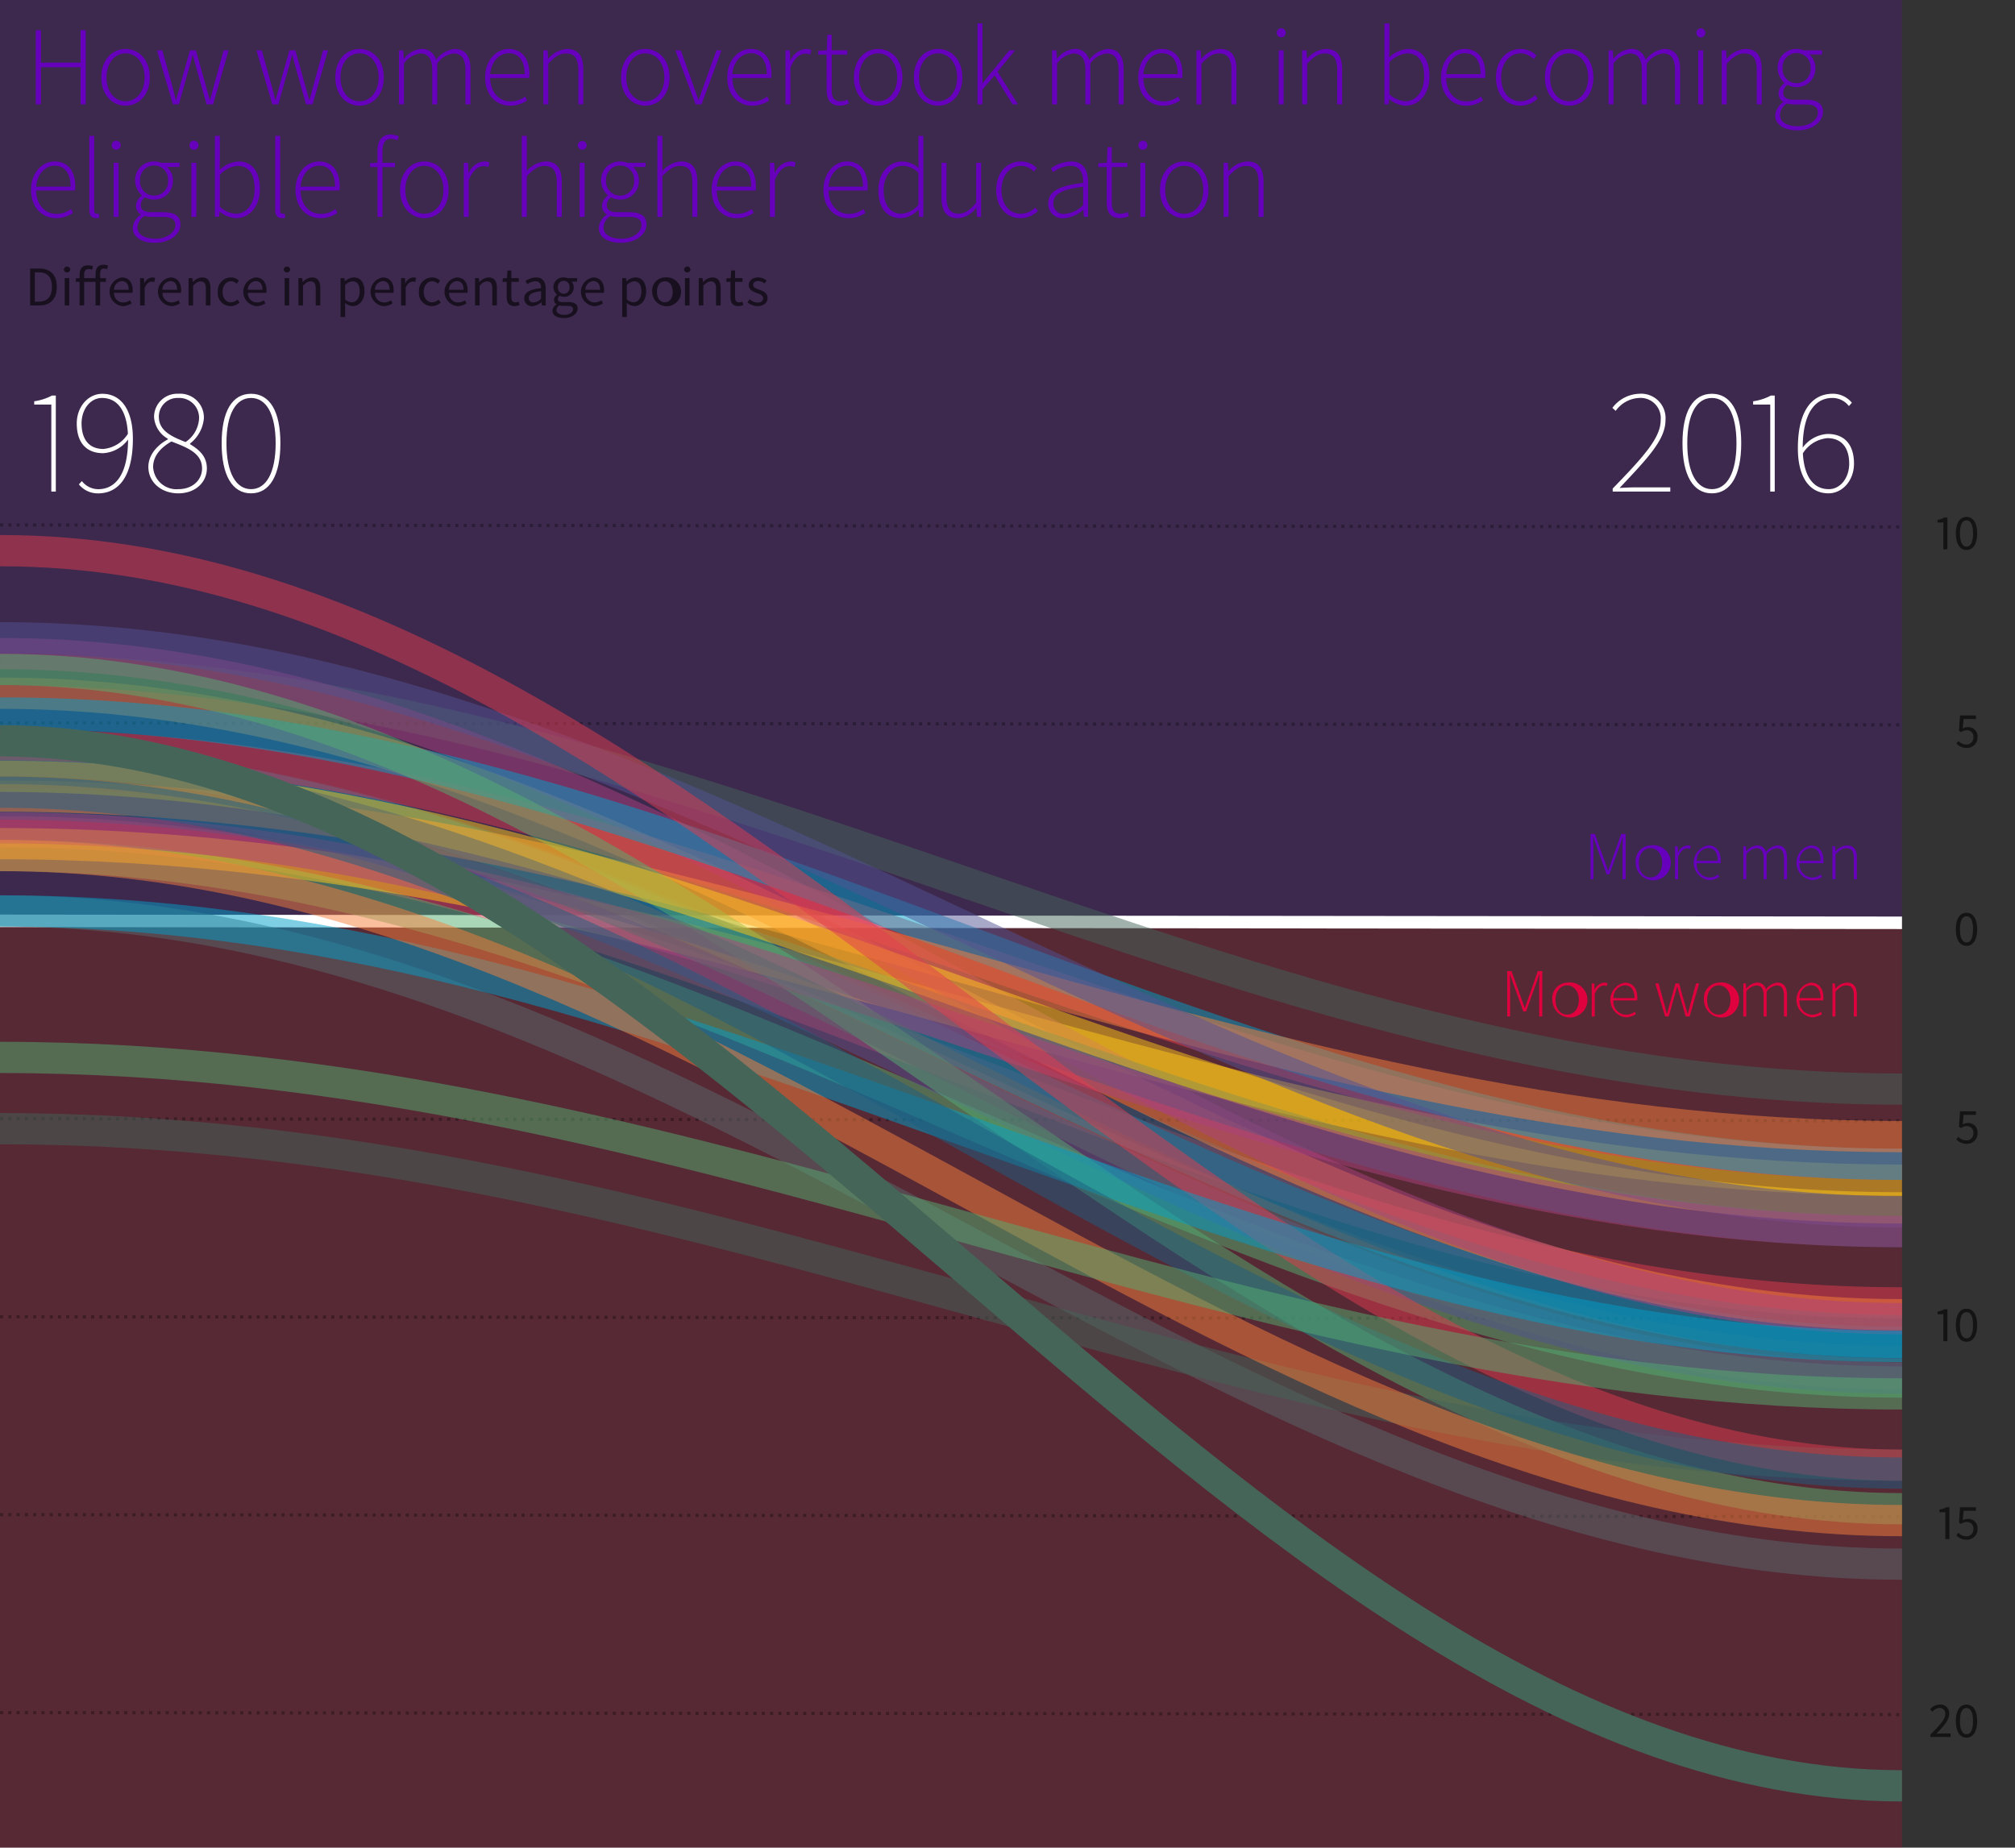 <svg xmlns="http://www.w3.org/2000/svg" viewBox="0 0 322.448 295.685"><rect x="0" y="0" width="322.448" height="295.685" fill="#333333" stroke="none"/><defs><style>.a,.g,.h,.i{isolation:isolate;}.b,.u{fill:#df003e;}.b{opacity:0.201;}.c,.e{fill:#6700bd;}.c{opacity:0.198;}.d{fill:#fff;}.f,.h{opacity:0.6;}.g,.i,.j,.k,.l,.m,.n,.o,.p,.q,.r,.s,.t{fill:none;stroke-linejoin:round;}.g{stroke:#000;stroke-width:0.5px;stroke-dasharray:0.5 0.825;opacity:0.3;}.i{stroke:#fff;stroke-width:2px;}.j{stroke:#e23c4e;}.j,.k,.l,.m,.n,.o,.p,.q,.r,.s,.t{stroke-width:5px;}.j,.k,.l,.m,.n,.o,.p,.q,.r,.s{opacity:0.5;mix-blend-mode:screen;}.k{stroke:#00a1ca;}.l{stroke:#1d5f82;}.m{stroke:#f8813d;}.n{stroke:#54af71;}.o,.t{stroke:#456558;}.p{stroke:#ffca18;}.q{stroke:#525394;}.r{stroke:#ad427f;}.s{stroke:#5a686d;}</style></defs><title>change-cleaned</title><g class="a"><rect class="b" y="147.684" width="304.364" height="148.001"/><rect class="c" width="304.364" height="148.001"/><path class="d" d="M8.212,64.746H5.475v-.528a8.536,8.536,0,0,0,2.833-.912h.624V78.667h-.72Z"/><path class="d" d="M13.1,76.988a3.33,3.33,0,0,0,2.64,1.3c2.52,0,4.728-2.04,4.753-7.946a5.327,5.327,0,0,1-3.985,2.185c-2.688,0-4.224-1.68-4.224-4.752,0-2.736,1.872-4.753,4.08-4.753,3.073,0,4.9,2.641,4.9,7.2,0,6.529-2.641,8.737-5.569,8.737a3.889,3.889,0,0,1-3.072-1.44Zm7.368-7.562c-.168-3.336-1.44-5.736-4.152-5.736-1.872,0-3.264,1.824-3.264,4.081,0,2.3,1.008,4.08,3.5,4.08A5.2,5.2,0,0,0,20.466,69.426Z"/><path class="d" d="M26.861,70.315v-.1a4.288,4.288,0,0,1-2.208-3.5,3.714,3.714,0,0,1,3.889-3.7A3.8,3.8,0,0,1,32.622,67a5.762,5.762,0,0,1-2.208,3.985v.095c1.3.817,2.688,1.825,2.688,3.889,0,2.208-1.824,3.984-4.56,3.984-2.785,0-4.8-1.824-4.8-4.224C23.741,72.619,25.421,71.082,26.861,70.315Zm1.681,7.969c2.3,0,3.792-1.489,3.792-3.313,0-2.5-2.448-3.36-4.9-4.32-1.681.96-2.929,2.3-2.929,4.08A3.735,3.735,0,0,0,28.542,78.284ZM31.854,67a3.173,3.173,0,0,0-3.312-3.312,2.977,2.977,0,0,0-3.121,3.024c0,2.305,2.208,3.217,4.273,4.032A4.84,4.84,0,0,0,31.854,67Z"/><path class="d" d="M35.47,70.939c0-5.089,1.68-7.921,4.7-7.921s4.7,2.832,4.7,7.921-1.68,8.016-4.7,8.016S35.47,76.027,35.47,70.939Zm8.641,0c0-4.753-1.536-7.249-3.937-7.249s-3.936,2.5-3.936,7.249,1.536,7.345,3.936,7.345S44.111,75.691,44.111,70.939Z"/><path class="e" d="M5.728,4.83h.828v5.2h6.338V4.83h.828V16.7h-.828V10.754H6.556V16.7H5.728Z"/><path class="e" d="M20.084,7.837c2.088,0,3.889,1.656,3.889,4.555,0,2.863-1.8,4.519-3.889,4.519-2.071,0-3.871-1.656-3.871-4.519C16.213,9.493,18.013,7.837,20.084,7.837Zm0,8.372c1.746,0,3.061-1.548,3.061-3.817,0-2.287-1.315-3.853-3.061-3.853s-3.043,1.566-3.043,3.853C17.041,14.661,18.337,16.209,20.084,16.209Z"/><path class="e" d="M25.12,8.053h.864l1.549,5.6c.216.792.414,1.531.594,2.305H28.2c.2-.774.414-1.513.63-2.305l1.567-5.6h.954l1.567,5.6c.215.792.432,1.531.648,2.305h.072c.2-.774.414-1.513.612-2.305l1.53-5.6h.81L34.1,16.7H33.061L31.548,11.33c-.252-.829-.414-1.621-.666-2.467H30.81c-.2.846-.414,1.674-.684,2.5l-1.5,5.329h-.954Z"/><path class="e" d="M41.032,8.053H41.9l1.548,5.6c.216.792.414,1.531.594,2.305h.072c.2-.774.414-1.513.63-2.305l1.567-5.6h.954l1.567,5.6c.216.792.432,1.531.648,2.305h.072c.2-.774.414-1.513.612-2.305l1.53-5.6H52.5L50.017,16.7H48.973L47.46,11.33c-.252-.829-.414-1.621-.666-2.467h-.072c-.2.846-.414,1.674-.684,2.5L44.544,16.7h-.955Z"/><path class="e" d="M57.529,7.837c2.089,0,3.89,1.656,3.89,4.555,0,2.863-1.8,4.519-3.89,4.519-2.07,0-3.871-1.656-3.871-4.519C53.658,9.493,55.459,7.837,57.529,7.837Zm0,8.372c1.746,0,3.061-1.548,3.061-3.817,0-2.287-1.315-3.853-3.061-3.853s-3.043,1.566-3.043,3.853C54.486,14.661,55.783,16.209,57.529,16.209Z"/><path class="e" d="M63.843,8.053h.684L64.6,9.385h.054a3.959,3.959,0,0,1,2.719-1.548A2.246,2.246,0,0,1,69.766,9.6,4.337,4.337,0,0,1,72.7,7.837c1.729,0,2.593,1.08,2.593,3.312V16.7h-.81V11.258c0-1.837-.612-2.7-1.927-2.7a3.77,3.77,0,0,0-2.593,1.621V16.7h-.792V11.258c0-1.837-.612-2.7-1.944-2.7a3.837,3.837,0,0,0-2.593,1.621V16.7h-.792Z"/><path class="e" d="M81.4,7.837c2.052,0,3.313,1.458,3.313,4a3.913,3.913,0,0,1-.036.648h-6.23c.036,2.179,1.314,3.745,3.259,3.745a3.825,3.825,0,0,0,2.322-.774l.325.612a4.82,4.82,0,0,1-2.719.846c-2.215,0-4-1.692-4-4.519S79.47,7.837,81.4,7.837Zm2.557,4.033c0-2.215-.991-3.35-2.539-3.35-1.476,0-2.791,1.279-2.971,3.35Z"/><path class="e" d="M86.948,8.053h.685l.072,1.332h.054A4.218,4.218,0,0,1,90.73,7.837c1.782,0,2.61,1.08,2.61,3.312V16.7h-.792V11.258c0-1.837-.576-2.7-1.981-2.7-1.026,0-1.764.54-2.826,1.621V16.7h-.793Z"/><path class="e" d="M103.258,7.837c2.088,0,3.889,1.656,3.889,4.555,0,2.863-1.8,4.519-3.889,4.519-2.071,0-3.871-1.656-3.871-4.519C99.387,9.493,101.187,7.837,103.258,7.837Zm0,8.372c1.746,0,3.06-1.548,3.06-3.817,0-2.287-1.314-3.853-3.06-3.853s-3.043,1.566-3.043,3.853C100.215,14.661,101.511,16.209,103.258,16.209Z"/><path class="e" d="M108.076,8.053h.865l1.944,5.42c.27.828.595,1.692.865,2.484h.071c.288-.792.595-1.656.883-2.484l1.945-5.42h.81l-3.2,8.642h-.937Z"/><path class="e" d="M120.143,7.837c2.053,0,3.313,1.458,3.313,4a3.913,3.913,0,0,1-.036.648h-6.229c.036,2.179,1.314,3.745,3.258,3.745a3.828,3.828,0,0,0,2.323-.774l.324.612a4.817,4.817,0,0,1-2.718.846c-2.215,0-4-1.692-4-4.519S118.217,7.837,120.143,7.837ZM122.7,11.87c0-2.215-.99-3.35-2.539-3.35-1.476,0-2.79,1.279-2.97,3.35Z"/><path class="e" d="M125.7,8.053h.684l.072,1.6h.054a2.967,2.967,0,0,1,2.449-1.818,1.778,1.778,0,0,1,.864.18l-.18.72a1.883,1.883,0,0,0-.792-.144c-.774,0-1.693.594-2.359,2.215V16.7H125.7Z"/><path class="e" d="M132.279,8.737h-1.35V8.125l1.368-.072.108-2.5h.685v2.5h2.5v.684h-2.5v5.636c0,1.1.27,1.836,1.458,1.836a2.894,2.894,0,0,0,1.08-.27l.216.648a4.824,4.824,0,0,1-1.4.324c-1.674,0-2.161-1.062-2.161-2.61Z"/><path class="e" d="M140.519,7.837c2.088,0,3.889,1.656,3.889,4.555,0,2.863-1.8,4.519-3.889,4.519-2.071,0-3.871-1.656-3.871-4.519C136.648,9.493,138.448,7.837,140.519,7.837Zm0,8.372c1.746,0,3.06-1.548,3.06-3.817,0-2.287-1.314-3.853-3.06-3.853s-3.043,1.566-3.043,3.853C137.476,14.661,138.772,16.209,140.519,16.209Z"/><path class="e" d="M150.111,7.837c2.088,0,3.889,1.656,3.889,4.555,0,2.863-1.8,4.519-3.889,4.519-2.071,0-3.872-1.656-3.872-4.519C146.239,9.493,148.04,7.837,150.111,7.837Zm0,8.372c1.746,0,3.06-1.548,3.06-3.817,0-2.287-1.314-3.853-3.06-3.853s-3.043,1.566-3.043,3.853C147.068,14.661,148.364,16.209,150.111,16.209Z"/><path class="e" d="M156.423,3.749h.792v9.543h.037l4.267-5.239h.918l-2.809,3.421,3.278,5.221h-.883l-2.862-4.627-1.946,2.269V16.7h-.792Z"/><path class="e" d="M168.357,8.053h.685l.072,1.332h.054a3.957,3.957,0,0,1,2.718-1.548,2.246,2.246,0,0,1,2.4,1.764,4.333,4.333,0,0,1,2.934-1.764c1.729,0,2.594,1.08,2.594,3.312V16.7H179V11.258c0-1.837-.613-2.7-1.927-2.7a3.766,3.766,0,0,0-2.593,1.621V16.7h-.792V11.258c0-1.837-.612-2.7-1.944-2.7a3.841,3.841,0,0,0-2.594,1.621V16.7h-.792Z"/><path class="e" d="M185.912,7.837c2.052,0,3.313,1.458,3.313,4a3.913,3.913,0,0,1-.036.648h-6.23c.036,2.179,1.314,3.745,3.259,3.745a3.832,3.832,0,0,0,2.323-.774l.324.612a4.82,4.82,0,0,1-2.719.846c-2.215,0-4-1.692-4-4.519S183.985,7.837,185.912,7.837Zm2.556,4.033c0-2.215-.99-3.35-2.538-3.35-1.476,0-2.791,1.279-2.971,3.35Z"/><path class="e" d="M191.463,8.053h.685l.072,1.332h.054a4.218,4.218,0,0,1,2.971-1.548c1.782,0,2.611,1.08,2.611,3.312V16.7h-.793V11.258c0-1.837-.576-2.7-1.98-2.7-1.027,0-1.765.54-2.827,1.621V16.7h-.793Z"/><path class="e" d="M204.316,5.262a.72.72,0,1,1,.72.7A.689.689,0,0,1,204.316,5.262Zm.306,2.791h.793V16.7h-.793Z"/><path class="e" d="M208.383,8.053h.685l.072,1.332h.054a4.218,4.218,0,0,1,2.971-1.548c1.782,0,2.611,1.08,2.611,3.312V16.7h-.793V11.258c0-1.837-.576-2.7-1.98-2.7-1.027,0-1.765.54-2.827,1.621V16.7h-.793Z"/><path class="e" d="M221.542,3.749h.793V7.494L222.3,9.187a4.935,4.935,0,0,1,2.989-1.35c2.3,0,3.457,1.728,3.457,4.411,0,2.935-1.782,4.663-3.818,4.663a4.458,4.458,0,0,1-2.591-1.026H222.3l-.09.81h-.666Zm3.349,12.46c1.746,0,3.007-1.62,3.007-3.961,0-2.125-.757-3.709-2.737-3.709a4.527,4.527,0,0,0-2.826,1.422v5.132A4.153,4.153,0,0,0,224.891,16.209Z"/><path class="e" d="M234.377,7.837c2.052,0,3.313,1.458,3.313,4a3.913,3.913,0,0,1-.036.648h-6.231c.037,2.179,1.315,3.745,3.26,3.745a3.827,3.827,0,0,0,2.322-.774l.325.612a4.82,4.82,0,0,1-2.719.846c-2.215,0-4-1.692-4-4.519S232.45,7.837,234.377,7.837Zm2.556,4.033c0-2.215-.99-3.35-2.538-3.35-1.476,0-2.791,1.279-2.972,3.35Z"/><path class="e" d="M243.338,7.837A3.544,3.544,0,0,1,245.877,8.9l-.468.558a2.944,2.944,0,0,0-2.053-.918c-1.765,0-3.133,1.566-3.133,3.853,0,2.269,1.242,3.817,3.133,3.817a3.477,3.477,0,0,0,2.305-.99l.414.54a4.084,4.084,0,0,1-2.755,1.152c-2.233,0-3.925-1.656-3.925-4.519C239.4,9.493,241.231,7.837,243.338,7.837Z"/><path class="e" d="M251.093,7.837c2.089,0,3.889,1.656,3.889,4.555,0,2.863-1.8,4.519-3.889,4.519-2.071,0-3.871-1.656-3.871-4.519C247.222,9.493,249.022,7.837,251.093,7.837Zm0,8.372c1.746,0,3.061-1.548,3.061-3.817,0-2.287-1.315-3.853-3.061-3.853s-3.043,1.566-3.043,3.853C248.05,14.661,249.346,16.209,251.093,16.209Z"/><path class="e" d="M257.406,8.053h.684l.073,1.332h.053a3.961,3.961,0,0,1,2.719-1.548A2.246,2.246,0,0,1,263.33,9.6a4.333,4.333,0,0,1,2.934-1.764c1.729,0,2.594,1.08,2.594,3.312V16.7h-.811V11.258c0-1.837-.612-2.7-1.926-2.7a3.766,3.766,0,0,0-2.593,1.621V16.7h-.792V11.258c0-1.837-.612-2.7-1.944-2.7a3.841,3.841,0,0,0-2.594,1.621V16.7h-.792Z"/><path class="e" d="M271.458,5.262a.72.72,0,1,1,1.44,0,.72.72,0,0,1-1.44,0Zm.3,2.791h.792V16.7h-.792Z"/><path class="e" d="M275.525,8.053h.685l.072,1.332h.054a4.216,4.216,0,0,1,2.97-1.548c1.782,0,2.612,1.08,2.612,3.312V16.7h-.793V11.258c0-1.837-.577-2.7-1.981-2.7-1.026,0-1.765.54-2.827,1.621V16.7h-.792Z"/><path class="e" d="M285.361,16.371V16.3a1.539,1.539,0,0,1-.757-1.386,2.036,2.036,0,0,1,.937-1.585v-.072a3.226,3.226,0,0,1-1.08-2.376A2.972,2.972,0,0,1,287.5,7.837a3.066,3.066,0,0,1,1.134.216h2.936v.666h-2.017a2.874,2.874,0,0,1,.954,2.178A2.953,2.953,0,0,1,287.5,13.94a3,3,0,0,1-1.44-.36,1.558,1.558,0,0,0-.7,1.243c0,.63.36,1.134,1.656,1.134h1.855c1.944,0,2.844.612,2.844,1.98,0,1.5-1.6,2.917-4.087,2.917-2.178,0-3.546-.936-3.546-2.394A2.727,2.727,0,0,1,285.361,16.371Zm2.358,3.835c1.945,0,3.188-1.1,3.188-2.179,0-.954-.7-1.314-2-1.314h-1.855a5.285,5.285,0,0,1-1.08-.144,2.258,2.258,0,0,0-1.135,1.819C284.838,19.468,285.883,20.206,287.719,20.206Zm2.017-9.326a2.246,2.246,0,1,0-4.483,0,2.249,2.249,0,1,0,4.483,0Z"/><path class="e" d="M8.734,25.837c2.053,0,3.313,1.458,3.313,4a4.023,4.023,0,0,1-.035.648H5.782c.036,2.179,1.314,3.745,3.259,3.745a3.827,3.827,0,0,0,2.322-.774l.325.612a4.823,4.823,0,0,1-2.719.846c-2.215,0-4-1.692-4-4.519S6.808,25.837,8.734,25.837Zm2.558,4.033c0-2.215-.991-3.35-2.539-3.35-1.477,0-2.791,1.279-2.971,3.35Z"/><path class="e" d="M14.286,21.749h.793v11.9c0,.378.162.558.378.558a1.393,1.393,0,0,0,.324-.036l.144.648a1.679,1.679,0,0,1-.576.09c-.7,0-1.063-.432-1.063-1.368Z"/><path class="e" d="M17.878,23.262a.72.72,0,1,1,.72.7A.689.689,0,0,1,17.878,23.262Zm.306,2.791h.792V34.7h-.792Z"/><path class="e" d="M22.522,34.371V34.3a1.539,1.539,0,0,1-.757-1.386,2.035,2.035,0,0,1,.936-1.585v-.072a3.226,3.226,0,0,1-1.08-2.376,2.973,2.973,0,0,1,3.043-3.043,3.07,3.07,0,0,1,1.134.216h2.935v.666H26.717a2.874,2.874,0,0,1,.954,2.178,2.953,2.953,0,0,1-3.007,3.043,3,3,0,0,1-1.44-.36,1.555,1.555,0,0,0-.7,1.243c0,.63.359,1.134,1.656,1.134h1.854c1.945,0,2.845.612,2.845,1.98,0,1.5-1.6,2.917-4.087,2.917-2.179,0-3.547-.936-3.547-2.394A2.726,2.726,0,0,1,22.522,34.371Zm2.358,3.835c1.945,0,3.187-1.1,3.187-2.179,0-.954-.7-1.314-2-1.314H24.214a5.293,5.293,0,0,1-1.081-.144A2.259,2.259,0,0,0,22,36.388C22,37.468,23.044,38.206,24.88,38.206ZM26.9,28.88a2.247,2.247,0,1,0-4.484,0,2.249,2.249,0,1,0,4.484,0Z"/><path class="e" d="M30.321,23.262a.72.72,0,1,1,.72.7A.689.689,0,0,1,30.321,23.262Zm.306,2.791h.792V34.7h-.792Z"/><path class="e" d="M34.389,21.749h.792v3.745l-.036,1.693a4.935,4.935,0,0,1,2.989-1.35c2.3,0,3.457,1.728,3.457,4.411,0,2.935-1.783,4.663-3.817,4.663a4.463,4.463,0,0,1-2.593-1.026h-.036l-.09.81h-.666Zm3.348,12.46c1.747,0,3.007-1.62,3.007-3.961,0-2.125-.756-3.709-2.737-3.709a4.532,4.532,0,0,0-2.826,1.422v5.132A4.155,4.155,0,0,0,37.737,34.209Z"/><path class="e" d="M44.04,21.749h.792v11.9c0,.378.162.558.378.558a1.393,1.393,0,0,0,.324-.036l.144.648a1.679,1.679,0,0,1-.576.09c-.7,0-1.062-.432-1.062-1.368Z"/><path class="e" d="M51.05,25.837c2.053,0,3.313,1.458,3.313,4a3.913,3.913,0,0,1-.036.648H48.1c.036,2.179,1.315,3.745,3.259,3.745a3.828,3.828,0,0,0,2.323-.774l.324.612a4.818,4.818,0,0,1-2.719.846c-2.215,0-4-1.692-4-4.519S49.124,25.837,51.05,25.837Zm2.557,4.033c0-2.215-.991-3.35-2.539-3.35-1.476,0-2.791,1.279-2.971,3.35Z"/><path class="e" d="M63.6,22.47a2.333,2.333,0,0,0-1.044-.252c-.919,0-1.351.719-1.351,1.963v1.872h2v.684h-2V34.7h-.792V26.737H59.221v-.612l1.188-.072V24.126c0-1.71.774-2.593,2.143-2.593a3.222,3.222,0,0,1,1.26.288Z"/><path class="e" d="M67.9,25.837c2.088,0,3.889,1.656,3.889,4.555,0,2.863-1.8,4.519-3.889,4.519-2.071,0-3.872-1.656-3.872-4.519C64.03,27.493,65.831,25.837,67.9,25.837Zm0,8.372c1.747,0,3.06-1.548,3.06-3.817,0-2.287-1.313-3.853-3.06-3.853s-3.043,1.566-3.043,3.853C64.859,32.661,66.155,34.209,67.9,34.209Z"/><path class="e" d="M74.215,26.053H74.9l.072,1.6h.054a2.965,2.965,0,0,1,2.449-1.818,1.778,1.778,0,0,1,.864.18l-.18.72a1.883,1.883,0,0,0-.792-.144c-.775,0-1.693.594-2.359,2.215V34.7h-.792Z"/><path class="e" d="M83.5,21.749H84.3V27.4a4.245,4.245,0,0,1,2.988-1.566c1.783,0,2.611,1.08,2.611,3.312V34.7H89.1V29.258c0-1.837-.576-2.7-1.981-2.7-1.026,0-1.764.54-2.826,1.621V34.7H83.5Z"/><path class="e" d="M92.45,23.262a.721.721,0,0,1,1.441,0,.721.721,0,0,1-1.441,0Zm.306,2.791h.792V34.7h-.792Z"/><path class="e" d="M97.094,34.371V34.3a1.54,1.54,0,0,1-.756-1.386,2.035,2.035,0,0,1,.936-1.585v-.072a3.226,3.226,0,0,1-1.08-2.376,2.972,2.972,0,0,1,3.043-3.043,3.07,3.07,0,0,1,1.134.216h2.935v.666h-2.017a2.872,2.872,0,0,1,.955,2.178,2.954,2.954,0,0,1-3.007,3.043,3,3,0,0,1-1.441-.36,1.558,1.558,0,0,0-.7,1.243c0,.63.36,1.134,1.657,1.134h1.854c1.945,0,2.845.612,2.845,1.98,0,1.5-1.6,2.917-4.087,2.917-2.179,0-3.547-.936-3.547-2.394A2.727,2.727,0,0,1,97.094,34.371Zm2.359,3.835c1.945,0,3.187-1.1,3.187-2.179,0-.954-.7-1.314-2-1.314H98.787a5.285,5.285,0,0,1-1.081-.144,2.259,2.259,0,0,0-1.134,1.819C96.572,37.468,97.616,38.206,99.453,38.206Zm2.016-9.326a2.246,2.246,0,1,0-4.483,0,2.249,2.249,0,1,0,4.483,0Z"/><path class="e" d="M105.2,21.749h.792V27.4a4.249,4.249,0,0,1,2.989-1.566c1.783,0,2.611,1.08,2.611,3.312V34.7H110.8V29.258c0-1.837-.576-2.7-1.981-2.7-1.026,0-1.764.54-2.827,1.621V34.7H105.2Z"/><path class="e" d="M117.652,25.837c2.053,0,3.313,1.458,3.313,4a4.023,4.023,0,0,1-.035.648H114.7c.036,2.179,1.314,3.745,3.259,3.745a3.827,3.827,0,0,0,2.322-.774l.325.612a4.823,4.823,0,0,1-2.719.846c-2.215,0-4-1.692-4-4.519S115.726,25.837,117.652,25.837Zm2.558,4.033c0-2.215-.991-3.35-2.54-3.35-1.476,0-2.79,1.279-2.97,3.35Z"/><path class="e" d="M123.208,26.053h.684l.072,1.6h.054a2.966,2.966,0,0,1,2.449-1.818,1.778,1.778,0,0,1,.864.18l-.18.72a1.883,1.883,0,0,0-.792-.144c-.774,0-1.693.594-2.359,2.215V34.7h-.792Z"/><path class="e" d="M135.538,25.837c2.053,0,3.313,1.458,3.313,4a4.023,4.023,0,0,1-.035.648h-6.23c.036,2.179,1.314,3.745,3.258,3.745a3.828,3.828,0,0,0,2.323-.774l.324.612a4.817,4.817,0,0,1-2.718.846c-2.215,0-4-1.692-4-4.519S133.612,25.837,135.538,25.837ZM138.1,29.87c0-2.215-.99-3.35-2.539-3.35-1.476,0-2.79,1.279-2.97,3.35Z"/><path class="e" d="M144.393,25.837A3.987,3.987,0,0,1,147,26.9l-.036-1.585V21.749h.793V34.7h-.685L147,33.579h-.054a4.045,4.045,0,0,1-2.808,1.332c-2.179,0-3.583-1.6-3.583-4.519C140.558,27.6,142.34,25.837,144.393,25.837Zm-.144,8.372a3.9,3.9,0,0,0,2.718-1.422V27.655a3.655,3.655,0,0,0-2.521-1.116c-1.728,0-3.042,1.675-3.042,3.853C141.4,32.679,142.412,34.209,144.249,34.209Z"/><path class="e" d="M150.666,26.053h.792V31.49c0,1.837.576,2.7,1.962,2.7,1.027,0,1.783-.54,2.792-1.764V26.053H157V34.7h-.666l-.089-1.44h-.036a3.863,3.863,0,0,1-2.935,1.656c-1.783,0-2.611-1.08-2.611-3.312Z"/><path class="e" d="M163.372,25.837A3.541,3.541,0,0,1,165.91,26.9l-.468.558a2.944,2.944,0,0,0-2.053-.918c-1.764,0-3.133,1.566-3.133,3.853,0,2.269,1.243,3.817,3.133,3.817a3.477,3.477,0,0,0,2.3-.99l.414.54a4.084,4.084,0,0,1-2.755,1.152c-2.232,0-3.925-1.656-3.925-4.519C159.428,27.493,161.264,25.837,163.372,25.837Z"/><path class="e" d="M173.326,29.275c.036-1.314-.342-2.736-2.034-2.736a4.767,4.767,0,0,0-2.755,1.008l-.361-.594a5.766,5.766,0,0,1,3.205-1.116c2.053,0,2.737,1.476,2.737,3.331V34.7h-.666l-.09-1.116h-.036a5.13,5.13,0,0,1-3.061,1.332,2.276,2.276,0,0,1-2.521-2.377C167.744,30.626,169.491,29.708,173.326,29.275Zm-2.935,4.952a4.532,4.532,0,0,0,2.935-1.4V29.888c-3.547.414-4.753,1.242-4.753,2.611A1.621,1.621,0,0,0,170.391,34.227Z"/><path class="e" d="M177.1,26.737h-1.35v-.612l1.369-.072.107-2.5h.685v2.5h2.5v.684h-2.5v5.636c0,1.1.269,1.836,1.458,1.836a2.894,2.894,0,0,0,1.08-.27l.217.648a4.836,4.836,0,0,1-1.405.324c-1.675,0-2.161-1.062-2.161-2.61Z"/><path class="e" d="M182.174,23.262a.721.721,0,1,1,.72.7A.69.69,0,0,1,182.174,23.262Zm.306,2.791h.792V34.7h-.792Z"/><path class="e" d="M189.5,25.837c2.089,0,3.888,1.656,3.888,4.555,0,2.863-1.8,4.519-3.888,4.519-2.072,0-3.871-1.656-3.871-4.519C185.625,27.493,187.424,25.837,189.5,25.837Zm0,8.372c1.746,0,3.06-1.548,3.06-3.817,0-2.287-1.314-3.853-3.06-3.853s-3.043,1.566-3.043,3.853C186.453,32.661,187.749,34.209,189.5,34.209Z"/><path class="e" d="M195.809,26.053h.685l.072,1.332h.054a4.218,4.218,0,0,1,2.97-1.548c1.783,0,2.612,1.08,2.612,3.312V34.7h-.793V29.258c0-1.837-.576-2.7-1.981-2.7-1.026,0-1.764.54-2.826,1.621V34.7h-.793Z"/><g class="f"><path d="M4.818,42.979H6.3c1.818,0,2.791,1.053,2.791,2.926s-.973,2.979-2.755,2.979H4.818Zm1.423,5.293c1.387,0,2.071-.873,2.071-2.367S7.628,43.59,6.241,43.59H5.575v4.682Z"/><path d="M10.215,43.131a.515.515,0,0,1,1.027,0,.515.515,0,0,1-1.027,0Zm.136,1.378h.738v4.375h-.738Z"/><path d="M17.144,43.078a1.28,1.28,0,0,0-.495-.109c-.414,0-.621.288-.621.847v.693h.927v.6h-.927v3.772H15.29V45.112H13.471v3.772h-.738V45.112h-.594v-.558l.594-.045v-.576c0-.909.45-1.477,1.359-1.477a2,2,0,0,1,.8.163l-.153.557a1.421,1.421,0,0,0-.586-.117c-.432,0-.684.315-.684.892v.558H15.29v-.693c0-.892.405-1.449,1.278-1.449a1.982,1.982,0,0,1,.729.143Z"/><path d="M19.488,44.4c1.117,0,1.747.8,1.747,2.053a2.617,2.617,0,0,1-.027.405H18.255A1.456,1.456,0,0,0,19.713,48.4a1.977,1.977,0,0,0,1.09-.342l.261.486a2.6,2.6,0,0,1-1.44.451,2.315,2.315,0,0,1-.136-4.592Zm1.1,1.971c0-.891-.4-1.386-1.081-1.386a1.366,1.366,0,0,0-1.26,1.386Z"/><path d="M22.418,44.509h.612l.063.792h.027a1.5,1.5,0,0,1,1.242-.9,1.086,1.086,0,0,1,.468.09l-.144.648a1.224,1.224,0,0,0-.423-.072c-.369,0-.81.27-1.107,1.009v2.808h-.738Z"/><path d="M27.245,44.4c1.116,0,1.746.8,1.746,2.053a2.617,2.617,0,0,1-.027.405H26.012A1.456,1.456,0,0,0,27.47,48.4a1.977,1.977,0,0,0,1.089-.342l.261.486a2.6,2.6,0,0,1-1.44.451,2.314,2.314,0,0,1-.135-4.592Zm1.1,1.971c0-.891-.4-1.386-1.08-1.386A1.366,1.366,0,0,0,26,46.372Z"/><path d="M30.174,44.509h.612l.063.63h.027a2.062,2.062,0,0,1,1.467-.738c.919,0,1.333.594,1.333,1.711v2.772h-.738V46.21c0-.819-.252-1.17-.829-1.17-.45,0-.756.234-1.2.675v3.169h-.738Z"/><path d="M36.961,44.4a1.8,1.8,0,0,1,1.278.522l-.369.477a1.322,1.322,0,0,0-.882-.387c-.793,0-1.369.685-1.369,1.692s.55,1.675,1.351,1.675A1.56,1.56,0,0,0,38,47.939l.333.486a2.167,2.167,0,0,1-1.422.568,2.056,2.056,0,0,1-2.053-2.288A2.119,2.119,0,0,1,36.961,44.4Z"/><path d="M40.9,44.4c1.116,0,1.746.8,1.746,2.053a2.617,2.617,0,0,1-.027.405H39.664A1.456,1.456,0,0,0,41.122,48.4a1.977,1.977,0,0,0,1.09-.342l.261.486a2.6,2.6,0,0,1-1.441.451A2.315,2.315,0,0,1,40.9,44.4ZM42,46.372c0-.891-.4-1.386-1.081-1.386a1.366,1.366,0,0,0-1.26,1.386Z"/><path d="M45.405,43.131a.515.515,0,0,1,1.027,0,.515.515,0,0,1-1.027,0Zm.136,1.378h.738v4.375h-.738Z"/><path d="M47.754,44.509h.613l.063.63h.027a2.062,2.062,0,0,1,1.467-.738c.918,0,1.332.594,1.332,1.711v2.772h-.738V46.21c0-.819-.252-1.17-.828-1.17-.45,0-.756.234-1.2.675v3.169h-.739Z"/><path d="M55.233,49.253V50.73H54.5V44.509h.612l.063.5H55.2a2.266,2.266,0,0,1,1.4-.612c1.125,0,1.728.873,1.728,2.232,0,1.486-.891,2.36-1.89,2.36a2.032,2.032,0,0,1-1.216-.505Zm1.072-.882c.72,0,1.251-.657,1.251-1.738,0-.963-.324-1.611-1.152-1.611a1.844,1.844,0,0,0-1.171.595v2.3A1.733,1.733,0,0,0,56.305,48.371Z"/><path d="M61.251,44.4c1.117,0,1.747.8,1.747,2.053a2.617,2.617,0,0,1-.027.405H60.018A1.456,1.456,0,0,0,61.476,48.4a1.977,1.977,0,0,0,1.09-.342l.261.486a2.6,2.6,0,0,1-1.441.451,2.315,2.315,0,0,1-.135-4.592Zm1.1,1.971c0-.891-.4-1.386-1.081-1.386a1.366,1.366,0,0,0-1.26,1.386Z"/><path d="M64.18,44.509h.613l.063.792h.026a1.5,1.5,0,0,1,1.243-.9,1.086,1.086,0,0,1,.468.09l-.144.648a1.224,1.224,0,0,0-.423-.072c-.369,0-.811.27-1.107,1.009v2.808H64.18Z"/><path d="M69.151,44.4a1.8,1.8,0,0,1,1.279.522l-.369.477a1.322,1.322,0,0,0-.882-.387c-.793,0-1.369.685-1.369,1.692s.549,1.675,1.351,1.675a1.56,1.56,0,0,0,1.026-.441l.333.486a2.167,2.167,0,0,1-1.422.568,2.056,2.056,0,0,1-2.053-2.288A2.118,2.118,0,0,1,69.151,44.4Z"/><path d="M73.088,44.4c1.117,0,1.747.8,1.747,2.053a2.617,2.617,0,0,1-.027.405H71.855A1.456,1.456,0,0,0,73.313,48.4a1.971,1.971,0,0,0,1.089-.342l.262.486a2.6,2.6,0,0,1-1.441.451,2.315,2.315,0,0,1-.135-4.592Zm1.1,1.971c0-.891-.4-1.386-1.081-1.386a1.366,1.366,0,0,0-1.26,1.386Z"/><path d="M76.017,44.509h.612l.063.63h.027a2.064,2.064,0,0,1,1.468-.738c.918,0,1.332.594,1.332,1.711v2.772h-.738V46.21c0-.819-.252-1.17-.828-1.17-.45,0-.757.234-1.2.675v3.169h-.738Z"/><path d="M81.085,45.112h-.648v-.558l.684-.045.09-1.224h.621v1.224h1.179v.6H81.832v2.43c0,.541.171.847.675.847A1.589,1.589,0,0,0,83,48.272l.144.558a2.671,2.671,0,0,1-.81.163c-.937,0-1.251-.595-1.251-1.459Z"/><path d="M86.585,46.112c0-.559-.189-1.1-.9-1.1a2.353,2.353,0,0,0-1.3.468l-.3-.513A3.246,3.246,0,0,1,85.8,44.4c1.072,0,1.522.711,1.522,1.8v2.682h-.612l-.063-.522h-.019a2.376,2.376,0,0,1-1.449.631,1.194,1.194,0,0,1-1.287-1.244C83.893,46.8,84.721,46.319,86.585,46.112Zm-1.2,2.286a1.792,1.792,0,0,0,1.2-.585V46.6c-1.468.181-1.963.541-1.963,1.1A.67.67,0,0,0,85.387,48.4Z"/><path d="M89.043,48.731V48.7a.806.806,0,0,1-.388-.711,1.028,1.028,0,0,1,.477-.811v-.035A1.545,1.545,0,0,1,90.213,44.4a1.746,1.746,0,0,1,.621.108h1.522v.567h-.9a1.269,1.269,0,0,1,.361.9,1.5,1.5,0,0,1-1.6,1.521,1.524,1.524,0,0,1-.657-.152.659.659,0,0,0-.28.522c0,.279.181.477.775.477H90.9c1.017,0,1.53.316,1.53,1.044,0,.811-.855,1.513-2.214,1.513-1.071,0-1.81-.423-1.81-1.18A1.264,1.264,0,0,1,89.043,48.731Zm1.278,1.657c.837,0,1.386-.433,1.386-.892,0-.405-.315-.54-.882-.54h-.756a2.13,2.13,0,0,1-.567-.072.924.924,0,0,0-.451.738C89.051,50.09,89.528,50.388,90.321,50.388Zm.819-4.43a.931.931,0,1,0-1.854,0,.934.934,0,1,0,1.854,0Z"/><path d="M94.926,44.4c1.116,0,1.746.8,1.746,2.053a2.617,2.617,0,0,1-.027.405H93.692A1.456,1.456,0,0,0,95.15,48.4a1.977,1.977,0,0,0,1.09-.342l.261.486a2.6,2.6,0,0,1-1.44.451,2.314,2.314,0,0,1-.135-4.592Zm1.1,1.971c0-.891-.4-1.386-1.081-1.386a1.367,1.367,0,0,0-1.26,1.386Z"/><path d="M100.307,49.253V50.73h-.738V44.509h.612l.063.5h.027a2.264,2.264,0,0,1,1.4-.612c1.125,0,1.728.873,1.728,2.232,0,1.486-.891,2.36-1.891,2.36a2.03,2.03,0,0,1-1.215-.505Zm1.071-.882c.721,0,1.252-.657,1.252-1.738,0-.963-.324-1.611-1.152-1.611a1.84,1.84,0,0,0-1.171.595v2.3A1.731,1.731,0,0,0,101.378,48.371Z"/><path d="M106.388,44.4a2.314,2.314,0,1,1-2.026,2.3A2.09,2.09,0,0,1,106.388,44.4Zm0,3.979c.756,0,1.26-.676,1.26-1.675s-.5-1.692-1.26-1.692-1.261.685-1.261,1.692S105.64,48.38,106.388,48.38Z"/><path d="M109.469,43.131a.515.515,0,0,1,1.027,0,.515.515,0,0,1-1.027,0Zm.136,1.378h.738v4.375h-.738Z"/><path d="M111.818,44.509h.613l.063.63h.027a2.062,2.062,0,0,1,1.467-.738c.918,0,1.332.594,1.332,1.711v2.772h-.738V46.21c0-.819-.252-1.17-.828-1.17-.45,0-.756.234-1.2.675v3.169h-.739Z"/><path d="M116.886,45.112h-.648v-.558l.684-.045.09-1.224h.621v1.224h1.18v.6h-1.18v2.43c0,.541.172.847.676.847a1.589,1.589,0,0,0,.5-.117l.144.558a2.671,2.671,0,0,1-.81.163c-.937,0-1.252-.595-1.252-1.459Z"/><path d="M119.973,47.894a1.97,1.97,0,0,0,1.288.522c.576,0,.864-.306.864-.684,0-.45-.522-.649-1-.828-.622-.226-1.306-.523-1.306-1.261,0-.7.558-1.242,1.5-1.242a2.183,2.183,0,0,1,1.359.495l-.351.468a1.624,1.624,0,0,0-1-.387c-.549,0-.8.3-.8.63,0,.405.478.567.973.757.63.233,1.332.5,1.332,1.323,0,.711-.567,1.306-1.6,1.306a2.634,2.634,0,0,1-1.629-.6Z"/></g><path class="d" d="M258.067,78.187c5.185-5.328,7.681-8.208,7.681-10.944a3.238,3.238,0,0,0-3.5-3.553,4.9,4.9,0,0,0-3.7,2.064l-.528-.48a5.61,5.61,0,0,1,4.273-2.256,3.909,3.909,0,0,1,4.224,4.225c0,3.12-2.832,6.072-7.345,10.848.865-.048,1.728-.095,2.592-.095h5.521v.671h-9.217Z"/><path class="d" d="M269.237,70.939c0-5.089,1.681-7.921,4.7-7.921s4.7,2.832,4.7,7.921-1.68,8.016-4.7,8.016S269.237,76.027,269.237,70.939Zm8.641,0c0-4.753-1.536-7.249-3.936-7.249s-3.937,2.5-3.937,7.249,1.537,7.345,3.937,7.345S277.878,75.691,277.878,70.939Z"/><path class="d" d="M283.282,64.746h-2.737v-.528a8.52,8.52,0,0,0,2.833-.912H284V78.667h-.72Z"/><path class="d" d="M295.868,64.986a3.33,3.33,0,0,0-2.641-1.3c-2.52,0-4.728,2.04-4.752,7.945a5.327,5.327,0,0,1,3.984-2.184c2.688,0,4.224,1.679,4.224,4.752,0,2.736-1.872,4.752-4.08,4.752-3.072,0-4.9-2.64-4.9-7.2,0-6.529,2.64-8.737,5.568-8.737a3.922,3.922,0,0,1,3.072,1.44Zm.048,9.217c0-2.3-1.009-4.081-3.5-4.081a5.2,5.2,0,0,0-3.912,2.425c.168,3.336,1.44,5.737,4.152,5.737C294.523,78.284,295.916,76.459,295.916,74.2Z"/><path class="g" d="M0,274.081l304.364.317"/><g class="h"><path d="M308.909,277.6c1.527-1.527,2.375-2.447,2.375-3.27a.887.887,0,0,0-.951-1,1.489,1.489,0,0,0-1.088.615l-.384-.376a2.007,2.007,0,0,1,1.552-.775,1.4,1.4,0,0,1,1.51,1.5c0,.96-.863,1.911-2.046,3.175.271-.025.591-.048.855-.048h1.415v.567h-3.238Z"/><path d="M312.976,275.427c0-1.688.648-2.631,1.711-2.631s1.711.951,1.711,2.631-.647,2.662-1.711,2.662S312.976,277.105,312.976,275.427Zm2.759,0c0-1.472-.416-2.079-1.048-2.079s-1.047.607-1.047,2.079.415,2.119,1.047,2.119S315.735,276.9,315.735,275.427Z"/></g><path class="g" d="M0,242.4l304.364.316"/><g class="h"><path d="M311.3,242.013h-.935v-.424a3.026,3.026,0,0,0,1.088-.376h.5v5.1H311.3Z"/><path d="M313.383,245.283a1.74,1.74,0,0,0,1.288.584,1.1,1.1,0,0,0,1.12-1.168,1.025,1.025,0,0,0-1.088-1.119,1.425,1.425,0,0,0-.871.312l-.352-.224.168-2.455h2.55v.568h-1.975l-.136,1.511a1.57,1.57,0,0,1,.784-.208,1.469,1.469,0,0,1,1.583,1.6,1.667,1.667,0,0,1-1.719,1.726,2.24,2.24,0,0,1-1.671-.695Z"/></g><path class="g" d="M0,210.724l304.364.317"/><g class="h"><path d="M310.983,210.335h-.936v-.424a3.013,3.013,0,0,0,1.087-.376h.5v5.1h-.655Z"/><path d="M312.976,212.07c0-1.687.648-2.631,1.711-2.631s1.711.952,1.711,2.631-.647,2.662-1.711,2.662S312.976,213.749,312.976,212.07Zm2.758,0c0-1.471-.415-2.079-1.047-2.079s-1.048.608-1.048,2.079.416,2.119,1.048,2.119S315.734,213.541,315.734,212.07Z"/></g><path class="g" d="M0,179.046l304.364.317"/><g class="h"><path d="M313.384,181.927a1.739,1.739,0,0,0,1.287.584,1.1,1.1,0,0,0,1.12-1.168,1.025,1.025,0,0,0-1.087-1.119,1.435,1.435,0,0,0-.872.311l-.352-.224.168-2.455H316.2v.569h-1.975l-.137,1.51a1.582,1.582,0,0,1,.785-.208,1.47,1.47,0,0,1,1.583,1.6,1.668,1.668,0,0,1-1.719,1.727,2.239,2.239,0,0,1-1.672-.7Z"/></g><path class="i" d="M0,147.368l304.364.316"/><g class="h"><path d="M312.977,148.713c0-1.687.648-2.631,1.711-2.631s1.711.952,1.711,2.631-.647,2.662-1.711,2.662S312.977,150.392,312.977,148.713Zm2.758,0c0-1.471-.416-2.079-1.047-2.079s-1.048.608-1.048,2.079.416,2.119,1.048,2.119S315.735,150.184,315.735,148.713Z"/></g><path class="g" d="M0,115.689l304.364.317"/><g class="h"><path d="M313.384,118.57a1.736,1.736,0,0,0,1.287.584,1.1,1.1,0,0,0,1.12-1.168,1.025,1.025,0,0,0-1.087-1.119,1.43,1.43,0,0,0-.872.312l-.352-.224.168-2.455H316.2v.568h-1.975l-.137,1.511a1.571,1.571,0,0,1,.785-.208,1.469,1.469,0,0,1,1.583,1.6,1.668,1.668,0,0,1-1.719,1.726,2.243,2.243,0,0,1-1.672-.7Z"/></g><path class="g" d="M0,84.011l304.364.317"/><g class="h"><path d="M310.983,83.621h-.936V83.2a3.026,3.026,0,0,0,1.088-.376h.5v5.1h-.655Z"/><path d="M312.976,85.356c0-1.687.648-2.631,1.711-2.631s1.711.952,1.711,2.631-.647,2.662-1.711,2.662S312.976,87.035,312.976,85.356Zm2.759,0c0-1.471-.416-2.079-1.048-2.079s-1.047.608-1.047,2.079.415,2.119,1.047,2.119S315.735,86.827,315.735,85.356Z"/></g><path class="j" d="M0,133.112c111.182,0,196.972,75.4,304.364,75.4"/><path class="k" d="M0,121.708c111.182,0,196.972,93.134,304.364,93.134"/><path class="l" d="M0,121.708c111.182,0,196.972,91.234,304.364,91.234"/><path class="m" d="M0,110.937c111.182,0,196.783,99.47,304.364,99.47"/><path class="n" d="M0,136.914c111.182,0,196.783,84.264,304.364,84.264"/><path class="o" d="M0,107.136c111.182.557,196.972,67.158,304.364,67.158"/><path class="p" d="M0,135.013c111.182,0,196.676,53.853,304.364,53.853"/><path class="q" d="M0,126.777c111.182.633,196.523,93.767,304.364,93.767"/><path class="r" d="M0,104.6c111.182,0,196.972,106.439,304.364,106.439"/><path class="s" d="M0,145.784c111.182,0,196.972,104.538,304.364,104.538"/><path class="j" d="M0,119.174c111.182,0,196.972,67.158,304.364,67.158"/><path class="k" d="M0,114.105c111.182,0,196.972,72.227,304.364,72.227"/><path class="l" d="M0,128.677c111.182,0,196.972,68.426,304.364,68.426"/><path class="m" d="M0,127.41c111.182,0,196.783,54.487,304.364,54.487"/><path class="n" d="M0,107.136c111.182,0,196.972,134.316,304.364,134.316"/><path class="o" d="M0,180.63c111.182,0,196.972,53.853,304.364,53.853"/><path class="p" d="M0,124.242c111.182,0,196.972,69.059,304.364,69.059"/><path class="q" d="M0,102.068c111.182,0,197.043,91.867,304.364,91.867"/><path class="r" d="M0,132.479c111.182,0,196.783,64.624,304.364,64.624"/><path class="s" d="M0,122.975c111.182,0,196.972,96.936,304.364,96.936"/><path class="j" d="M0,88.129c111.182-.206,196.972,146.354,304.364,146.354"/><path class="k" d="M0,145.784c111.148,0,196.972,69.692,304.364,69.692"/><path class="l" d="M0,126.777c111.182,0,196.972,108.973,304.364,108.973"/><path class="m" d="M0,136.914c111.182,0,196.972,106.439,304.364,106.439"/><path class="n" d="M0,169.226c111.182,0,196.972,53.853,304.364,53.853"/><path class="t" d="M0,118.54C111.54,119.273,196.972,285.8,304.364,285.8"/><path class="e" d="M254.527,133.465h.7l1.519,4.258.571,1.606h.044l.561-1.606,1.507-4.258h.716v7.25h-.5v-4.763c0-.595.033-1.353.065-1.959h-.044l-.56,1.595-1.563,4.335h-.44l-1.562-4.335-.572-1.595h-.044c.022.606.055,1.364.055,1.959v4.763h-.462Z"/><path class="e" d="M264.119,135.3a2.807,2.807,0,1,1-2.366,2.783A2.486,2.486,0,0,1,264.119,135.3Zm0,5.115c1.067,0,1.87-.946,1.87-2.332s-.8-2.355-1.87-2.355-1.86.958-1.86,2.355S263.051,140.418,264.119,140.418Z"/><path class="e" d="M268.049,135.434h.419l.044.979h.033a1.812,1.812,0,0,1,1.5-1.11,1.085,1.085,0,0,1,.527.11l-.109.439a1.174,1.174,0,0,0-.485-.087c-.473,0-1.034.362-1.441,1.353v3.6h-.485Z"/><path class="e" d="M273.33,135.3c1.255,0,2.024.891,2.024,2.442a2.5,2.5,0,0,1-.021.4h-3.807a2.073,2.073,0,0,0,1.991,2.288,2.337,2.337,0,0,0,1.419-.473l.2.374a2.944,2.944,0,0,1-1.661.517,2.807,2.807,0,0,1-.143-5.544Zm1.562,2.464c0-1.354-.605-2.046-1.551-2.046a1.992,1.992,0,0,0-1.815,2.046Z"/><path class="e" d="M278.972,135.434h.419l.044.814h.032a2.419,2.419,0,0,1,1.661-.945,1.372,1.372,0,0,1,1.464,1.078,2.652,2.652,0,0,1,1.793-1.078c1.057,0,1.584.66,1.584,2.024v3.388h-.5v-3.322c0-1.123-.374-1.65-1.177-1.65a2.3,2.3,0,0,0-1.584.99v3.982h-.484v-3.322c0-1.123-.374-1.65-1.188-1.65a2.346,2.346,0,0,0-1.584.99v3.982h-.485Z"/><path class="e" d="M289.772,135.3c1.255,0,2.024.891,2.024,2.442a2.5,2.5,0,0,1-.021.4h-3.807a2.074,2.074,0,0,0,1.992,2.288,2.334,2.334,0,0,0,1.418-.473l.2.374a2.946,2.946,0,0,1-1.661.517,2.807,2.807,0,0,1-.144-5.544Zm1.563,2.464c0-1.354-.606-2.046-1.551-2.046a1.993,1.993,0,0,0-1.816,2.046Z"/><path class="e" d="M293.235,135.434h.419l.044.814h.032a2.578,2.578,0,0,1,1.815-.945c1.09,0,1.6.66,1.6,2.024v3.388h-.484v-3.322c0-1.123-.352-1.65-1.21-1.65-.627,0-1.078.33-1.728.99v3.982h-.484Z"/><path class="u" d="M241.189,155.422h.7l1.519,4.258.571,1.606h.044l.561-1.606,1.507-4.258h.716v7.25h-.5v-4.763c0-.595.033-1.353.065-1.959h-.044l-.56,1.595-1.563,4.335h-.44l-1.562-4.335-.572-1.595H241.6c.022.606.055,1.364.055,1.959v4.763h-.462Z"/><path class="u" d="M250.781,157.26a2.807,2.807,0,1,1-2.365,2.783A2.486,2.486,0,0,1,250.781,157.26Zm0,5.115c1.067,0,1.87-.946,1.87-2.332s-.8-2.355-1.87-2.355-1.86.958-1.86,2.355S249.713,162.375,250.781,162.375Z"/><path class="u" d="M254.712,157.392h.418l.044.979h.033a1.812,1.812,0,0,1,1.5-1.111,1.085,1.085,0,0,1,.527.11l-.109.439a1.174,1.174,0,0,0-.485-.087c-.473,0-1.034.362-1.441,1.353v3.6h-.484Z"/><path class="u" d="M259.992,157.26c1.255,0,2.024.891,2.024,2.442a2.5,2.5,0,0,1-.021.4h-3.807a2.073,2.073,0,0,0,1.991,2.288,2.334,2.334,0,0,0,1.419-.473l.2.374a2.944,2.944,0,0,1-1.661.517,2.807,2.807,0,0,1-.143-5.544Zm1.562,2.464c0-1.353-.6-2.046-1.551-2.046a1.992,1.992,0,0,0-1.815,2.046Z"/><path class="u" d="M264.886,157.392h.529l.946,3.421c.132.484.253.935.363,1.408h.044c.121-.473.253-.924.385-1.408l.957-3.421h.583l.957,3.421c.133.484.265.935.4,1.408h.044c.122-.473.253-.924.374-1.408l.936-3.421h.5l-1.518,5.28h-.638l-.925-3.278c-.154-.506-.253-.99-.407-1.507h-.044c-.121.517-.253,1.023-.418,1.529l-.913,3.256h-.583Z"/><path class="u" d="M275.042,157.26a2.807,2.807,0,1,1-2.366,2.783A2.486,2.486,0,0,1,275.042,157.26Zm0,5.115c1.067,0,1.87-.946,1.87-2.332s-.8-2.355-1.87-2.355-1.86.958-1.86,2.355S273.974,162.375,275.042,162.375Z"/><path class="u" d="M278.971,157.392h.419l.044.813h.032a2.42,2.42,0,0,1,1.662-.945,1.372,1.372,0,0,1,1.463,1.078,2.652,2.652,0,0,1,1.793-1.078c1.057,0,1.584.66,1.584,2.024v3.388h-.5V159.35c0-1.123-.374-1.65-1.177-1.65a2.3,2.3,0,0,0-1.584.99v3.982h-.484V159.35c0-1.123-.374-1.65-1.188-1.65a2.346,2.346,0,0,0-1.584.99v3.982h-.485Z"/><path class="u" d="M289.772,157.26c1.255,0,2.024.891,2.024,2.442a2.5,2.5,0,0,1-.021.4h-3.807a2.074,2.074,0,0,0,1.992,2.288,2.334,2.334,0,0,0,1.418-.473l.2.374a2.946,2.946,0,0,1-1.661.517,2.807,2.807,0,0,1-.144-5.544Zm1.563,2.464c0-1.353-.606-2.046-1.551-2.046a1.993,1.993,0,0,0-1.816,2.046Z"/><path class="u" d="M293.234,157.392h.419l.044.813h.032a2.579,2.579,0,0,1,1.816-.945c1.089,0,1.595.66,1.595,2.024v3.388h-.484V159.35c0-1.123-.352-1.65-1.21-1.65-.627,0-1.078.33-1.728.99v3.982h-.484Z"/></g></svg>